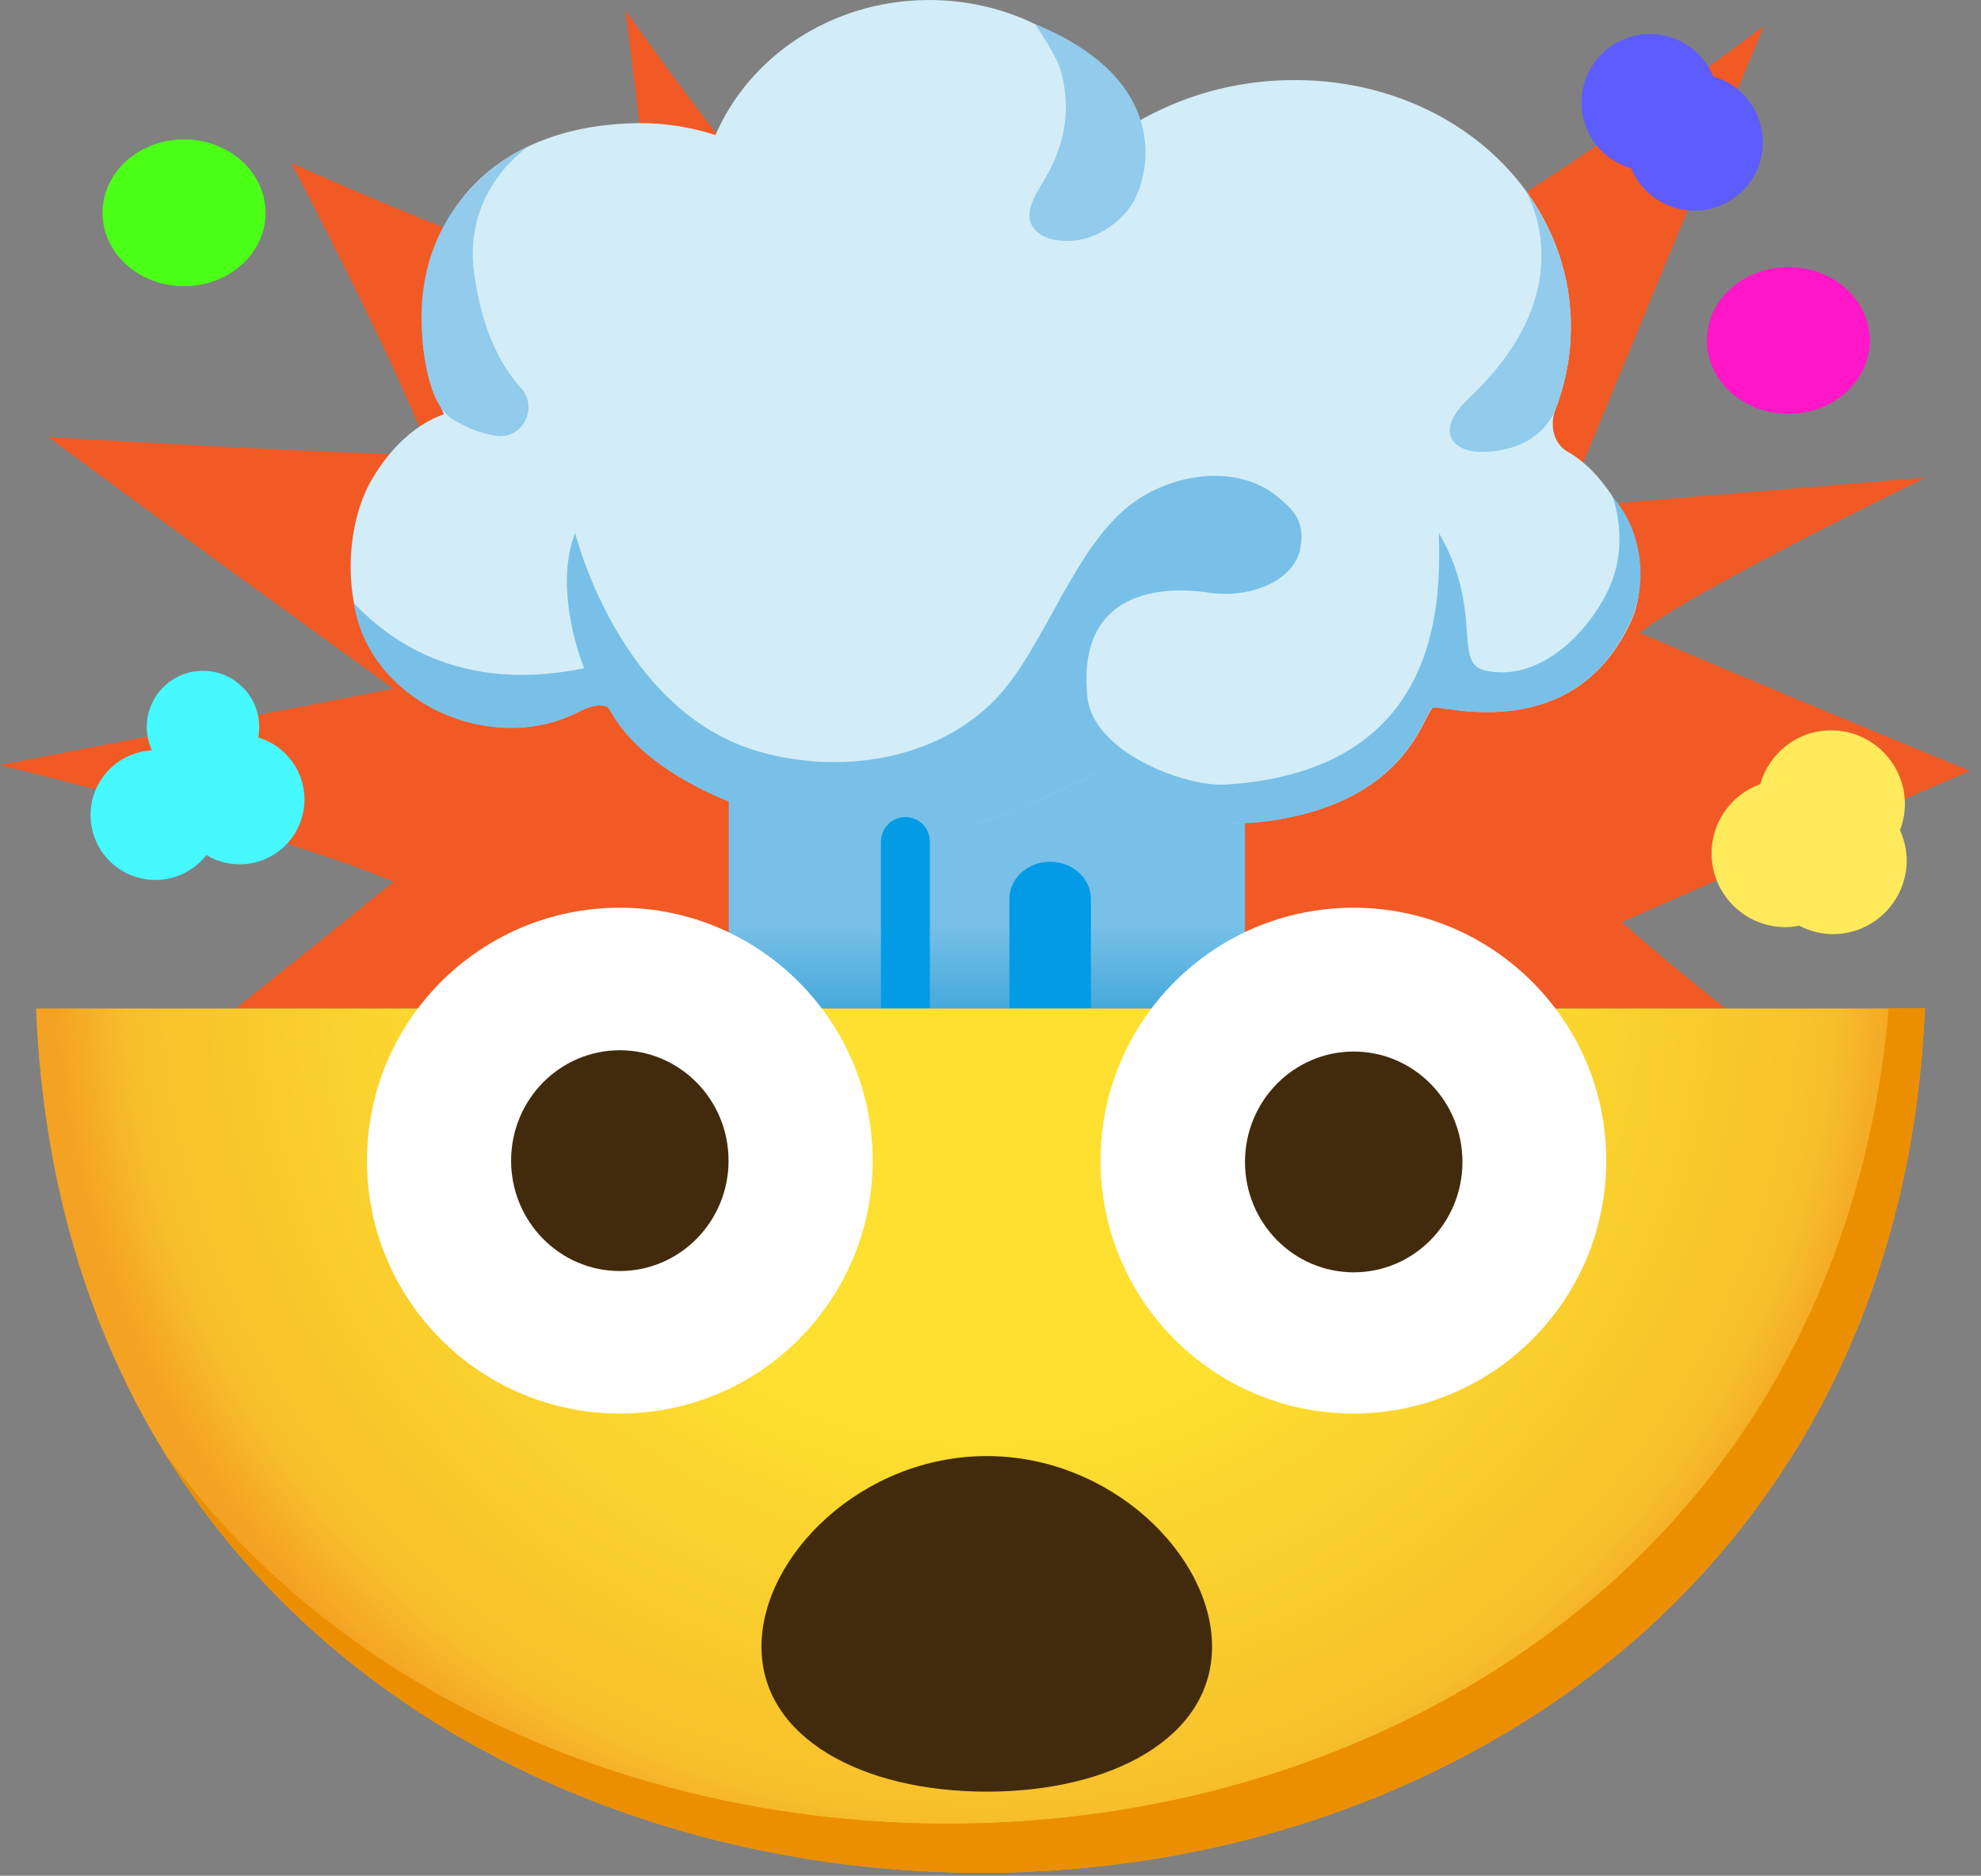<svg width="75" height="71" viewBox="0 0 75 71" fill="none" xmlns="http://www.w3.org/2000/svg">
<rect x="0" y="0" width="75" height="71" fill="#808080" stroke="none"/>
<path d="M61.398 34.903C65.835 32.928 74.581 29.181 74.581 29.181C74.581 29.181 66.379 25.812 62.077 23.954C63.947 22.429 72.908 18.078 72.908 18.078L59.238 19.208L66.78 0.982C66.78 0.982 54.905 9.999 50.295 11.153C50.313 9.036 50.356 3.432 50.356 3.432C50.356 3.432 46.153 8.037 44.067 9.586C41.642 5.988 37.007 0.476 37.007 0.476C37.007 0.476 32.865 5.543 30.582 9.036C28.705 7.518 23.675 0.39 23.675 0.39C23.675 0.39 24.836 9.073 24.737 11.339C19.923 10.184 11.029 6.173 11.029 6.173C11.029 6.173 14.88 13.48 16.306 17.227C13.695 17.208 4.956 16.733 1.833 16.541C4.357 18.455 14.899 26.071 14.899 26.071L0 28.959C0 28.959 10.597 31.521 14.899 33.378C13.85 34.23 11.116 36.421 8.918 38.174H65.329C63.904 37.044 62.589 35.958 61.398 34.903Z" fill="#F15A24"/>
<path d="M27.589 25.54H47.135V38.18H27.589V25.54Z" fill="url(#paint0_linear)"/>
<path d="M71.933 31.422C72.051 31.113 72.119 30.786 72.119 30.44C72.119 28.897 70.866 27.645 69.323 27.645C68.045 27.645 66.978 28.509 66.644 29.681C66.105 29.874 65.638 30.229 65.308 30.698C64.977 31.166 64.8 31.725 64.799 32.298C64.799 33.841 66.052 35.094 67.595 35.094C67.774 35.094 67.947 35.075 68.119 35.038C68.502 35.236 68.928 35.359 69.391 35.359C70.934 35.359 72.187 34.106 72.187 32.563C72.187 32.162 72.088 31.773 71.933 31.422Z" fill="#FFEA5C"/>
<path d="M61.552 1.457C61.234 1.577 60.942 1.759 60.693 1.993C60.445 2.226 60.245 2.506 60.105 2.817C59.965 3.128 59.888 3.463 59.878 3.804C59.868 4.144 59.925 4.484 60.047 4.802C60.349 5.598 60.997 6.148 61.756 6.37C62.013 6.992 62.502 7.49 63.119 7.758C63.737 8.026 64.434 8.044 65.064 7.808C65.383 7.688 65.675 7.505 65.923 7.272C66.172 7.039 66.371 6.759 66.511 6.448C66.651 6.137 66.728 5.802 66.739 5.461C66.749 5.12 66.691 4.781 66.57 4.463C66.268 3.667 65.62 3.117 64.861 2.895C64.324 1.605 62.867 0.957 61.552 1.457Z" fill="#5C5CFF"/>
<path d="M9.776 27.916C9.831 27.625 9.825 27.326 9.758 27.038C9.691 26.749 9.564 26.478 9.386 26.241C9.208 26.005 8.983 25.808 8.724 25.663C8.466 25.518 8.18 25.429 7.886 25.401C7.591 25.373 7.293 25.407 7.012 25.5C6.731 25.594 6.473 25.745 6.254 25.944C6.034 26.143 5.859 26.385 5.739 26.656C5.618 26.926 5.556 27.219 5.555 27.515C5.555 27.836 5.629 28.132 5.752 28.404C4.518 28.465 3.506 29.447 3.432 30.712C3.395 31.362 3.617 32 4.05 32.486C4.482 32.972 5.09 33.266 5.74 33.304C6.573 33.354 7.332 32.977 7.814 32.366C8.141 32.564 8.524 32.687 8.931 32.712C9.581 32.749 10.219 32.527 10.704 32.094C11.191 31.661 11.485 31.053 11.523 30.404C11.591 29.249 10.844 28.231 9.776 27.916Z" fill="#45F9FF"/>
<path d="M6.968 10.832C8.672 10.832 10.054 9.589 10.054 8.055C10.054 6.521 8.672 5.277 6.968 5.277C5.263 5.277 3.882 6.521 3.882 8.055C3.882 9.589 5.263 10.832 6.968 10.832Z" fill="#4BFF17"/>
<path d="M67.706 15.665C69.41 15.665 70.792 14.422 70.792 12.888C70.792 11.354 69.41 10.11 67.706 10.11C66.002 10.11 64.62 11.354 64.62 12.888C64.62 14.422 66.002 15.665 67.706 15.665Z" fill="#FF17C8"/>
<path d="M59.349 17.097C58.819 16.8 58.664 16.097 58.88 15.529C59.207 14.677 59.411 13.77 59.46 12.832C59.744 7.413 54.998 2.969 48.888 3.031C46.734 3.049 44.728 3.642 43.031 4.629C41.617 1.864 38.587 -0.036 35.075 0.001C31.434 0.044 28.36 2.161 27.089 5.111C26.169 4.815 25.194 4.654 24.188 4.66C19.238 4.704 15.659 7.61 16.017 13.036C16.078 13.955 16.806 15.689 16.806 15.689C16.806 15.689 15.319 16.054 14.097 18.115C13.103 19.788 12.998 22.485 13.863 24.262C15.214 27.046 18.967 28.354 21.756 27.015C22.151 26.823 22.602 26.583 23.009 26.749C23.213 26.836 24.065 29.959 31.73 31.551C36.149 32.471 41.334 29.23 41.624 29.224C41.957 29.218 42.253 29.422 42.531 29.607C42.531 29.607 44.58 31.959 49.166 30.86C53.492 29.829 53.912 26.891 54.282 26.774C54.578 26.681 59.652 28.274 61.793 23.417C62.731 21.244 61.133 18.09 59.349 17.097Z" fill="#D2EDF7"/>
<path d="M15.967 12.443C16.004 13.215 16.183 15.283 17.127 15.863C17.763 16.252 18.331 16.437 18.831 16.498C19.799 16.616 20.386 15.418 19.732 14.696C19.016 13.912 18.244 12.567 17.948 10.314C17.522 7.136 20.022 5.537 20.022 5.537C20.022 5.537 15.726 7.278 15.967 12.443Z" fill="#92CBEB"/>
<path d="M61.769 23.428C62.386 22.034 62.176 20.065 61.053 18.806C61.053 18.806 61.738 20.59 60.874 22.361C59.997 24.157 58.14 25.836 56.202 25.373C54.992 25.083 56.177 23.095 54.474 20.17C54.56 22.929 54.504 29.181 46.407 29.699C44.926 29.792 41.377 28.514 41.167 26.366C40.698 21.688 45.142 22.336 45.777 22.435C47.302 22.663 48.968 22.003 49.221 20.799C49.45 19.707 48.919 19.275 48.419 18.843C46.987 17.621 44.734 17.849 43.142 18.861C40.723 20.404 39.605 24.49 37.686 26.471C35.446 28.78 31.817 29.335 28.724 28.446C23.429 26.922 21.775 20.17 21.775 20.17C21.084 21.935 21.695 24.256 22.121 25.292C16.844 26.385 14.208 23.638 13.394 22.836C13.48 23.33 13.622 23.817 13.844 24.274C15.196 27.058 18.948 28.366 21.738 27.027C22.133 26.835 22.584 26.595 22.991 26.761C23.195 26.848 24.046 29.971 31.712 31.563C36.131 32.483 41.315 29.242 41.605 29.236C41.938 29.23 42.235 29.434 42.513 29.619C42.513 29.619 44.562 31.97 49.147 30.872C53.474 29.841 53.893 26.903 54.264 26.786C54.56 26.687 59.633 28.28 61.769 23.428Z" fill="#78C0E8"/>
<path d="M39.179 0.908C39.179 0.908 40 2.081 40.167 2.692C40.815 5.08 39.593 6.667 39.241 7.315C39.056 7.66 38.889 8.061 39.019 8.426C39.161 8.821 39.593 9.03 40 9.092C41.099 9.271 42.24 8.666 42.851 7.74C43.45 6.815 44.542 3.099 39.179 0.908Z" fill="#92CBEB"/>
<path d="M58.88 15.528C59.207 14.677 59.41 13.769 59.46 12.831C59.571 10.745 58.929 8.813 57.756 7.215C58.343 8.283 58.491 9.61 58.244 10.819C57.904 12.467 56.849 13.905 55.627 15.059C54.14 16.46 55.195 17.108 56.053 17.108C58.12 17.102 58.762 15.831 58.88 15.528Z" fill="#92CBEB"/>
<path d="M41.302 38.174V34.026C41.302 33.249 40.611 32.619 39.759 32.619C38.908 32.619 38.216 33.249 38.216 34.026V38.174H41.302Z" fill="#039BE5"/>
<path d="M35.204 38.173V31.854C35.204 31.341 34.791 30.928 34.278 30.928C33.766 30.928 33.352 31.341 33.352 31.854V38.173H35.204Z" fill="#039BE5"/>
<path d="M37.118 70.885C46.623 70.885 55.51 67.675 62.052 61.935C68.737 56.004 72.464 47.827 72.872 38.174H1.364C2.278 60.627 20.337 70.885 37.118 70.885Z" fill="url(#paint1_radial)"/>
<path d="M6.147 54.874C6.24 55.028 6.351 55.17 6.45 55.325C6.388 55.22 6.32 55.115 6.259 55.016C6.222 54.967 6.178 54.923 6.147 54.874Z" fill="#EB8F00"/>
<path d="M71.514 38.173C70.73 47.017 67.07 54.535 60.812 60.083C54.27 65.823 45.382 69.032 35.877 69.032C24.787 69.032 13.14 64.539 6.252 55.016C6.314 55.121 6.376 55.226 6.444 55.325C6.66 55.664 6.876 55.991 7.104 56.319C7.271 56.559 7.431 56.8 7.604 57.034C7.968 57.528 8.345 58.01 8.734 58.479C8.919 58.701 9.11 58.911 9.295 59.127C9.561 59.429 9.832 59.725 10.104 60.015C10.678 60.626 11.279 61.211 11.906 61.768C12.11 61.953 12.319 62.126 12.523 62.305C12.875 62.601 13.227 62.892 13.585 63.175C13.794 63.342 14.011 63.502 14.226 63.663C14.591 63.935 14.967 64.194 15.344 64.453C15.516 64.57 15.689 64.694 15.862 64.811C16.387 65.15 16.917 65.478 17.461 65.786C17.664 65.903 17.874 66.014 18.078 66.126C18.479 66.348 18.886 66.558 19.294 66.767C19.491 66.866 19.695 66.971 19.892 67.064C20.466 67.341 21.046 67.601 21.639 67.847C21.793 67.909 21.948 67.965 22.096 68.026C22.571 68.218 23.052 68.397 23.54 68.57C23.744 68.644 23.953 68.712 24.157 68.786C24.694 68.965 25.237 69.138 25.78 69.292C25.879 69.323 25.978 69.353 26.07 69.378C26.706 69.557 27.342 69.711 27.984 69.86C28.175 69.903 28.36 69.94 28.551 69.983C29.064 70.094 29.576 70.187 30.088 70.279C30.255 70.31 30.415 70.341 30.576 70.366C31.23 70.471 31.884 70.557 32.538 70.631C32.68 70.65 32.822 70.656 32.958 70.674C33.495 70.73 34.032 70.773 34.569 70.804C34.754 70.816 34.939 70.829 35.118 70.835C35.779 70.866 36.445 70.89 37.106 70.89C46.61 70.89 55.498 67.681 62.04 61.941C62.472 61.558 62.892 61.163 63.293 60.768C63.429 60.633 63.565 60.491 63.7 60.349C63.959 60.083 64.225 59.812 64.478 59.54C64.638 59.367 64.787 59.188 64.941 59.009C65.157 58.763 65.373 58.516 65.583 58.256C65.743 58.059 65.897 57.855 66.052 57.658C66.243 57.417 66.428 57.176 66.613 56.923C66.768 56.707 66.922 56.485 67.07 56.269C67.237 56.028 67.403 55.788 67.564 55.541C67.712 55.306 67.86 55.072 68.002 54.837C68.15 54.596 68.298 54.356 68.44 54.109C68.582 53.862 68.718 53.609 68.854 53.362C68.983 53.121 69.113 52.881 69.236 52.634C69.372 52.375 69.496 52.109 69.625 51.838C69.736 51.597 69.847 51.356 69.959 51.109C70.082 50.832 70.199 50.554 70.317 50.27C70.415 50.029 70.508 49.789 70.6 49.548C70.712 49.258 70.823 48.962 70.921 48.665C71.002 48.431 71.082 48.19 71.162 47.949C71.261 47.641 71.359 47.332 71.452 47.017C71.52 46.783 71.582 46.548 71.65 46.308C71.736 45.981 71.822 45.654 71.903 45.326C71.958 45.098 72.008 44.87 72.057 44.635C72.131 44.289 72.205 43.944 72.273 43.592C72.316 43.376 72.347 43.154 72.384 42.938C72.446 42.568 72.507 42.197 72.557 41.821C72.582 41.623 72.606 41.426 72.625 41.222C72.674 40.821 72.724 40.42 72.761 40.012C72.773 39.858 72.779 39.704 72.791 39.55C72.828 39.093 72.853 38.63 72.878 38.167H71.514V38.173Z" fill="#EB8F00"/>
<path d="M71.514 38.173C70.73 47.017 67.07 54.535 60.812 60.083C54.27 65.823 45.382 69.032 35.877 69.032C24.787 69.032 13.14 64.539 6.252 55.016C6.314 55.121 6.376 55.226 6.444 55.325C6.66 55.664 6.876 55.991 7.104 56.319C7.271 56.559 7.431 56.8 7.604 57.034C7.968 57.528 8.345 58.01 8.734 58.479C8.919 58.701 9.11 58.911 9.295 59.127C9.561 59.429 9.832 59.725 10.104 60.015C10.678 60.626 11.279 61.211 11.906 61.768C12.11 61.953 12.319 62.126 12.523 62.305C12.875 62.601 13.227 62.892 13.585 63.175C13.794 63.342 14.011 63.502 14.226 63.663C14.591 63.935 14.967 64.194 15.344 64.453C15.516 64.57 15.689 64.694 15.862 64.811C16.387 65.15 16.917 65.478 17.461 65.786C17.664 65.903 17.874 66.014 18.078 66.126C18.479 66.348 18.886 66.558 19.294 66.767C19.491 66.866 19.695 66.971 19.892 67.064C20.466 67.341 21.046 67.601 21.639 67.847C21.793 67.909 21.948 67.965 22.096 68.026C22.571 68.218 23.052 68.397 23.54 68.57C23.744 68.644 23.953 68.712 24.157 68.786C24.694 68.965 25.237 69.138 25.78 69.292C25.879 69.323 25.978 69.353 26.07 69.378C26.706 69.557 27.342 69.711 27.984 69.86C28.175 69.903 28.36 69.94 28.551 69.983C29.064 70.094 29.576 70.187 30.088 70.279C30.255 70.31 30.415 70.341 30.576 70.366C31.23 70.471 31.884 70.557 32.538 70.631C32.68 70.65 32.822 70.656 32.958 70.674C33.495 70.73 34.032 70.773 34.569 70.804C34.754 70.816 34.939 70.829 35.118 70.835C35.779 70.866 36.445 70.89 37.106 70.89C46.61 70.89 55.498 67.681 62.04 61.941C62.472 61.558 62.892 61.163 63.293 60.768C63.429 60.633 63.565 60.491 63.7 60.349C63.959 60.083 64.225 59.812 64.478 59.54C64.638 59.367 64.787 59.188 64.941 59.009C65.157 58.763 65.373 58.516 65.583 58.256C65.743 58.059 65.897 57.855 66.052 57.658C66.243 57.417 66.428 57.176 66.613 56.923C66.768 56.707 66.922 56.485 67.07 56.269C67.237 56.028 67.403 55.788 67.564 55.541C67.712 55.306 67.86 55.072 68.002 54.837C68.15 54.596 68.298 54.356 68.44 54.109C68.582 53.862 68.718 53.609 68.854 53.362C68.983 53.121 69.113 52.881 69.236 52.634C69.372 52.375 69.496 52.109 69.625 51.838C69.736 51.597 69.847 51.356 69.959 51.109C70.082 50.832 70.199 50.554 70.317 50.27C70.415 50.029 70.508 49.789 70.6 49.548C70.712 49.258 70.823 48.962 70.921 48.665C71.002 48.431 71.082 48.19 71.162 47.949C71.261 47.641 71.359 47.332 71.452 47.017C71.52 46.783 71.582 46.548 71.65 46.308C71.736 45.981 71.822 45.654 71.903 45.326C71.958 45.098 72.008 44.87 72.057 44.635C72.131 44.289 72.205 43.944 72.273 43.592C72.316 43.376 72.347 43.154 72.384 42.938C72.446 42.568 72.507 42.197 72.557 41.821C72.582 41.623 72.606 41.426 72.625 41.222C72.674 40.821 72.724 40.42 72.761 40.012C72.773 39.858 72.779 39.704 72.791 39.55C72.828 39.093 72.853 38.63 72.878 38.167H71.514V38.173Z" fill="#EB8F00"/>
<path d="M72.785 39.555C72.822 39.099 72.853 38.636 72.872 38.173H72.865C72.847 38.636 72.816 39.099 72.785 39.555Z" fill="#EB8F00"/>
<path d="M72.785 39.555C72.822 39.099 72.853 38.636 72.872 38.173H72.865C72.847 38.636 72.816 39.099 72.785 39.555Z" fill="url(#paint2_radial)"/>
<path d="M45.888 62.33C45.888 65.786 42.068 67.817 37.359 67.817C32.65 67.817 28.829 65.786 28.829 62.33C28.829 58.874 32.65 55.115 37.359 55.115C42.068 55.115 45.888 58.874 45.888 62.33Z" fill="#422B0D"/>
<path d="M23.466 53.505C28.753 53.505 33.039 49.219 33.039 43.932C33.039 38.645 28.753 34.359 23.466 34.359C18.179 34.359 13.894 38.645 13.894 43.932C13.894 49.219 18.179 53.505 23.466 53.505Z" fill="white"/>
<path d="M23.466 48.111C25.74 48.111 27.583 46.24 27.583 43.932C27.583 41.625 25.74 39.754 23.466 39.754C21.193 39.754 19.35 41.625 19.35 43.932C19.35 46.24 21.193 48.111 23.466 48.111Z" fill="#422B0D"/>
<path d="M51.24 53.505C56.526 53.505 60.812 49.219 60.812 43.932C60.812 38.645 56.526 34.359 51.24 34.359C45.953 34.359 41.667 38.645 41.667 43.932C41.667 49.219 45.953 53.505 51.24 53.505Z" fill="white"/>
<path d="M51.252 48.16C53.526 48.16 55.368 46.289 55.368 43.981C55.368 41.673 53.526 39.803 51.252 39.803C48.978 39.803 47.135 41.673 47.135 43.981C47.135 46.289 48.978 48.16 51.252 48.16Z" fill="#422B0D"/>
<defs>
<linearGradient id="paint0_linear" x1="37.363" y1="35.03" x2="37.363" y2="39.429" gradientUnits="userSpaceOnUse">
<stop stop-color="#78C0E8"/>
<stop offset="1" stop-color="#31A0D6"/>
</linearGradient>
<radialGradient id="paint1_radial" cx="0" cy="0" r="1" gradientUnits="userSpaceOnUse" gradientTransform="translate(37.118 36.384) scale(35.153)">
<stop offset="0.5" stop-color="#FDE030"/>
<stop offset="0.919" stop-color="#F7C02B"/>
<stop offset="1" stop-color="#F4A223"/>
</radialGradient>
<radialGradient id="paint2_radial" cx="0" cy="0" r="1" gradientUnits="userSpaceOnUse" gradientTransform="translate(37.119 36.383) scale(35.152 35.153)">
<stop offset="0.5" stop-color="#FDE030"/>
<stop offset="0.919" stop-color="#F7C02B"/>
<stop offset="1" stop-color="#F4A223"/>
</radialGradient>
</defs>
</svg>
